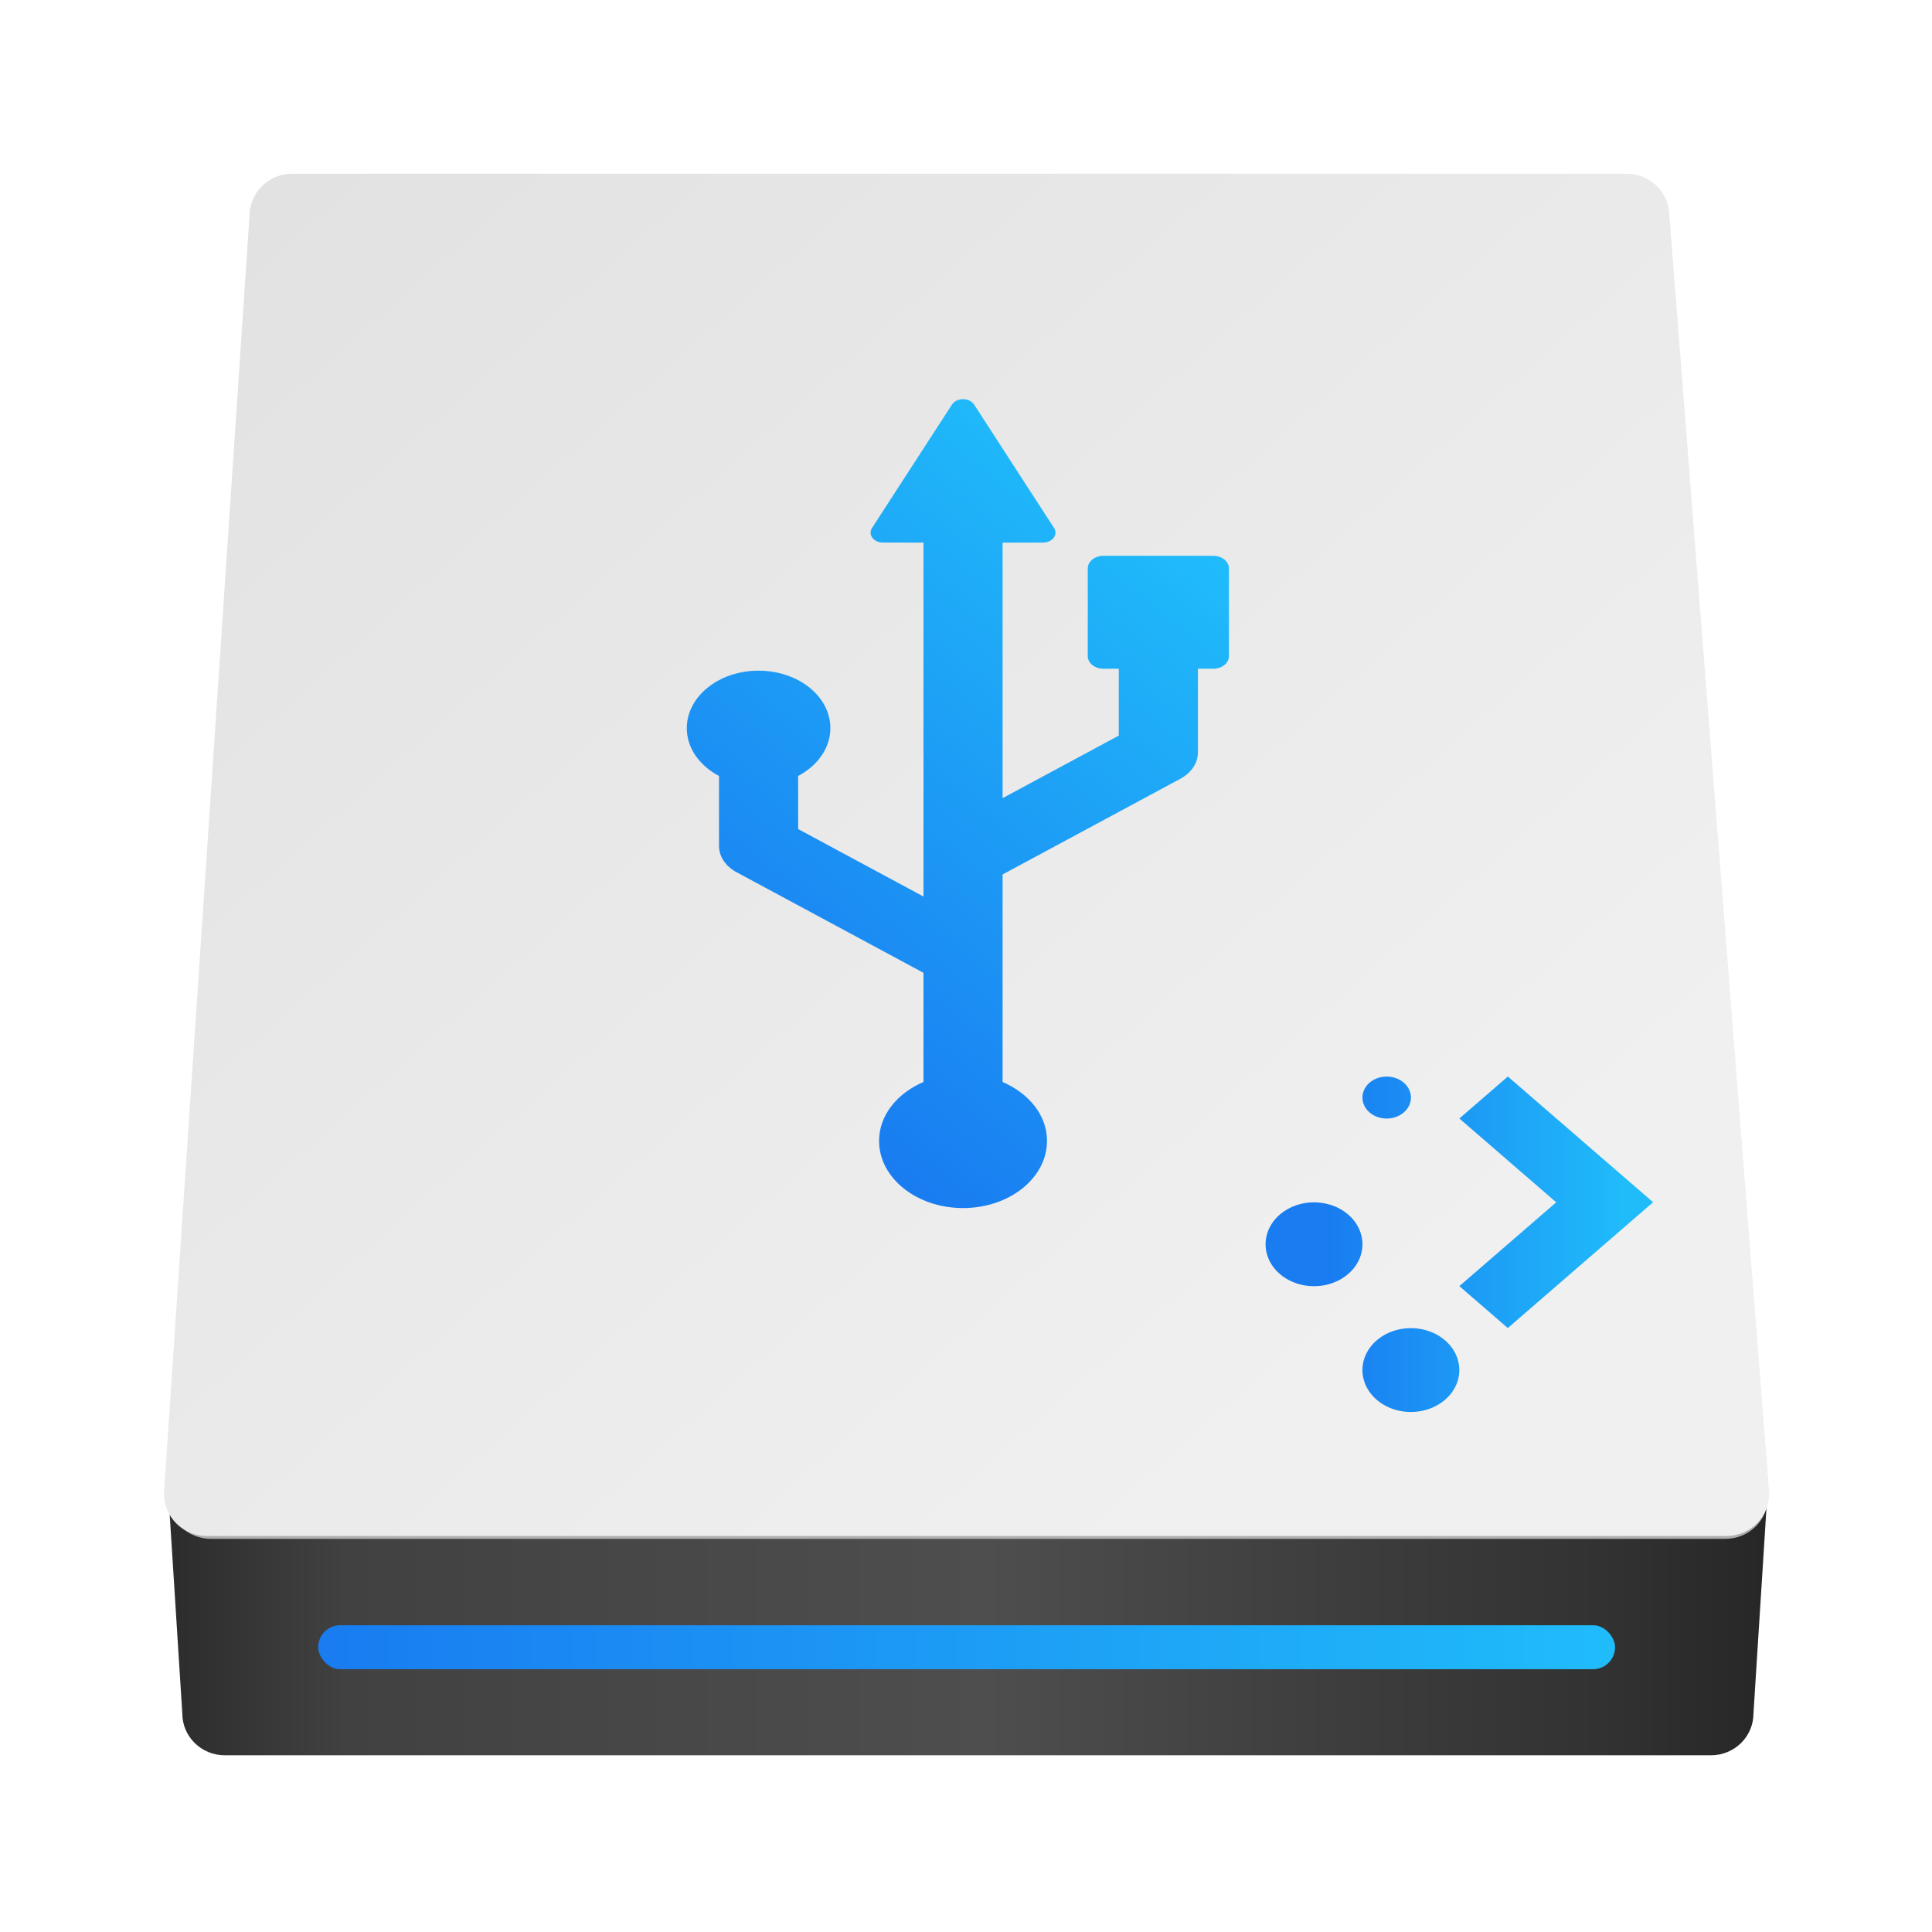 <?xml version="1.0" encoding="UTF-8" standalone="no"?>
<!-- Created with Inkscape (http://www.inkscape.org/) -->

<svg
   xmlns:dc="http://purl.org/dc/elements/1.1/"
   xmlns:cc="http://creativecommons.org/ns#"
   xmlns:rdf="http://www.w3.org/1999/02/22-rdf-syntax-ns#"
   xmlns:svg="http://www.w3.org/2000/svg"
   xmlns="http://www.w3.org/2000/svg"
   xmlns:xlink="http://www.w3.org/1999/xlink"
   xmlns:sodipodi="http://sodipodi.sourceforge.net/DTD/sodipodi-0.dtd"
   xmlns:inkscape="http://www.inkscape.org/namespaces/inkscape"
   width="64"
   height="64"
   id="svg5453"
   version="1.1"
   inkscape:version="0.91 r13725"
   sodipodi:docname="drive-removable-media.svg">
  <defs
     id="defs5455">
    <linearGradient
       inkscape:collect="always"
       id="linearGradient4143">
      <stop
         style="stop-color:#197cf1;stop-opacity:1"
         offset="0"
         id="stop4145" />
      <stop
         style="stop-color:#20bcfa;stop-opacity:1"
         offset="1"
         id="stop4147" />
    </linearGradient>
    <linearGradient
       id="linearGradient5425">
      <stop
         style="stop-color:#e2e2e2;stop-opacity:1"
         offset="0"
         id="stop5427" />
      <stop
         style="stop-color:#e4e4e4;stop-opacity:1"
         offset="1"
         id="stop5429" />
    </linearGradient>
    <linearGradient
       id="linearGradient4915">
      <stop
         id="stop4917"
         offset="0"
         style="stop-color:#8645a3;stop-opacity:1" />
      <stop
         style="stop-color:#d164ff;stop-opacity:1"
         offset="1"
         id="stop4919" />
    </linearGradient>
    <linearGradient
       id="linearGradient5617">
      <stop
         style="stop-color:#9559b6;stop-opacity:1;"
         offset="0"
         id="stop5619" />
      <stop
         id="stop5621"
         offset="1"
         style="stop-color:#8e44ad;stop-opacity:1;" />
    </linearGradient>
    <linearGradient
       id="linearGradient3819">
      <stop
         style="stop-color:#eff0f1;stop-opacity:1;"
         offset="0"
         id="stop3821" />
      <stop
         style="stop-color:#bdc3c7;stop-opacity:1;"
         offset="1"
         id="stop3823" />
    </linearGradient>
    <linearGradient
       id="linearGradient5482">
      <stop
         id="stop5484"
         offset="0"
         style="stop-color:#c8c8c8;stop-opacity:1" />
      <stop
         id="stop5486"
         offset="1"
         style="stop-color:#b7b7b7;stop-opacity:1" />
    </linearGradient>
    <linearGradient
       id="linearGradient5434">
      <stop
         style="stop-color:#da4453;stop-opacity:1"
         offset="0"
         id="stop5436" />
      <stop
         style="stop-color:#ff7986;stop-opacity:1"
         offset="1"
         id="stop5438" />
    </linearGradient>
    <linearGradient
       id="linearGradient4843">
      <stop
         id="stop4845"
         offset="0"
         style="stop-color:#a4a4a4;stop-opacity:1" />
      <stop
         id="stop4847"
         offset="1"
         style="stop-color:#c5c5c5;stop-opacity:1" />
    </linearGradient>
    <linearGradient
       id="linearGradient4737">
      <stop
         id="stop4739"
         offset="0"
         style="stop-color:#9e9e9e;stop-opacity:1" />
      <stop
         id="stop4741"
         offset="1"
         style="stop-color:#969696;stop-opacity:1;" />
    </linearGradient>
    <linearGradient
       id="linearGradient3923">
      <stop
         style="stop-color:#c8c8c8;stop-opacity:1;"
         offset="0"
         id="stop3925" />
      <stop
         style="stop-color:#969696;stop-opacity:1;"
         offset="1"
         id="stop3927" />
    </linearGradient>
    <linearGradient
       id="linearGradient3911">
      <stop
         style="stop-color:#828282;stop-opacity:1;"
         offset="0"
         id="stop3913" />
      <stop
         style="stop-color:#c8c8c8;stop-opacity:1;"
         offset="1"
         id="stop3915" />
    </linearGradient>
    <linearGradient
       id="linearGradient3781">
      <stop
         id="stop3783"
         offset="0"
         style="stop-color:#dcdcdc;stop-opacity:1;" />
      <stop
         id="stop3785"
         offset="1"
         style="stop-color:#f0f0f0;stop-opacity:1;" />
    </linearGradient>
    <linearGradient
       id="linearGradient3780">
      <stop
         style="stop-color:#b2b2b2;stop-opacity:1"
         offset="0"
         id="stop3782" />
      <stop
         style="stop-color:#afafaf;stop-opacity:1"
         offset="1"
         id="stop3784" />
    </linearGradient>
    <linearGradient
       id="linearGradient3687">
      <stop
         id="stop3689"
         offset="0"
         style="stop-color:#2c2c2c;stop-opacity:1" />
      <stop
         style="stop-color:#414141;stop-opacity:1"
         offset="0.111"
         id="stop3691" />
      <stop
         style="stop-color:#474747;stop-opacity:1"
         offset="0.29"
         id="stop3693" />
      <stop
         style="stop-color:#4e4e4e;stop-opacity:1"
         offset="0.512"
         id="stop3695" />
      <stop
         style="stop-color:#3c3c3c;stop-opacity:1;"
         offset="0.752"
         id="stop3699" />
      <stop
         id="stop3701"
         offset="0.897"
         style="stop-color:#323232;stop-opacity:1" />
      <stop
         id="stop3703"
         offset="1"
         style="stop-color:#272727;stop-opacity:1" />
    </linearGradient>
    <linearGradient
       id="linearGradient3780-6">
      <stop
         id="stop3782-2"
         offset="0"
         style="stop-color:#787878;stop-opacity:1;" />
      <stop
         id="stop3784-7"
         offset="1"
         style="stop-color:#c8c8c8;stop-opacity:1;" />
    </linearGradient>
    <linearGradient
       id="linearGradient4219">
      <stop
         style="stop-color:#9c4fbd;stop-opacity:1"
         offset="0"
         id="stop4221" />
      <stop
         id="stop4223"
         offset="1"
         style="stop-color:#db87ff;stop-opacity:1" />
    </linearGradient>
    <linearGradient
       id="linearGradient4494">
      <stop
         id="stop4496"
         style="stop-color:#a9a3d4;stop-opacity:1"
         offset="0" />
      <stop
         id="stop4500"
         style="stop-color:#89ec85;stop-opacity:1"
         offset="1" />
    </linearGradient>
    <linearGradient
       id="linearGradient3819-3">
      <stop
         style="stop-color:#fffce4;stop-opacity:1"
         offset="0"
         id="stop3821-1" />
      <stop
         style="stop-color:#fafacd;stop-opacity:1"
         offset="1"
         id="stop3823-1" />
    </linearGradient>
    <linearGradient
       id="linearGradient5263">
      <stop
         offset="0"
         style="stop-color:#a0d5ff;stop-opacity:1"
         id="stop5265" />
      <stop
         offset="1"
         style="stop-color:#a0d5ff;stop-opacity:1"
         id="stop5267" />
    </linearGradient>
    <clipPath
       id="clipPath4458">
      <path
         d="m 69.626,12.145 -0.052,0 c -22.727,-0.292 -46.472,4.077 -46.709,4.122 -2.424,0.451 -4.946,2.974 -5.397,5.397 -0.044,0.237 -4.414,23.983 -4.122,46.71 -0.292,22.777 4.078,46.523 4.122,46.761 0.451,2.423 2.974,4.945 5.398,5.398 0.237,0.044 23.982,4.413 46.709,4.121 22.779,0.292 46.524,-4.077 46.761,-4.121 2.423,-0.452 4.946,-2.976 5.398,-5.399 0.044,-0.236 4.413,-23.981 4.121,-46.709 0.292,-22.777 -4.077,-46.523 -4.121,-46.761 -0.453,-2.423 -2.976,-4.946 -5.398,-5.397 -0.238,-0.045 -23.984,-4.414 -46.71,-4.122 z"
         id="use4460"
         inkscape:connector-curvature="0" />
    </clipPath>
    <linearGradient
       id="linearGradient4237">
      <stop
         offset="0"
         style="stop-color:#ff594d;stop-opacity:1"
         id="stop4239" />
      <stop
         offset="1"
         style="stop-color:#ff7f76;stop-opacity:1"
         id="stop4241" />
    </linearGradient>
    <linearGradient
       id="linearGradient4210">
      <stop
         id="stop4212"
         style="stop-color:#ff584c;stop-opacity:1"
         offset="0" />
      <stop
         id="stop4214"
         style="stop-color:#ff8077;stop-opacity:1"
         offset="1" />
    </linearGradient>
    <linearGradient
       id="linearGradient4179">
      <stop
         offset="0"
         style="stop-color:#ffee5e;stop-opacity:1"
         id="stop4181" />
      <stop
         offset="1"
         style="stop-color:#feff8b;stop-opacity:1"
         id="stop4183" />
    </linearGradient>
    <linearGradient
       id="linearGradient4210-3">
      <stop
         offset="0"
         style="stop-color:#ffce69;stop-opacity:1"
         id="stop4212-1" />
      <stop
         offset="1"
         style="stop-color:#ffce54;stop-opacity:1"
         id="stop4214-6" />
    </linearGradient>
    <linearGradient
       id="linearGradient4237-0">
      <stop
         id="stop4239-8"
         style="stop-color:#ffee5e;stop-opacity:1"
         offset="0" />
      <stop
         id="stop4241-9"
         style="stop-color:#feff9f;stop-opacity:1"
         offset="1" />
    </linearGradient>
    <linearGradient
       id="linearGradient4237-2">
      <stop
         id="stop4239-7"
         style="stop-color:#ffa0a6;stop-opacity:1"
         offset="0" />
      <stop
         id="stop4241-2"
         style="stop-color:#ffa0a5;stop-opacity:1"
         offset="1" />
    </linearGradient>
    <linearGradient
       id="linearGradient8311">
      <stop
         offset="0"
         style="stop-color:#ce89ff;stop-opacity:1"
         id="stop8313" />
      <stop
         offset="1"
         style="stop-color:#e898ff;stop-opacity:1"
         id="stop8315" />
    </linearGradient>
    <linearGradient
       id="linearGradient4237-8">
      <stop
         id="stop4239-2"
         style="stop-color:#cf8aff;stop-opacity:1"
         offset="0" />
      <stop
         id="stop4241-3"
         style="stop-color:#eaa0ff;stop-opacity:1"
         offset="1" />
    </linearGradient>
    <linearGradient
       id="linearGradient8311-3">
      <stop
         offset="0"
         style="stop-color:#ffcc6b;stop-opacity:1"
         id="stop8313-0" />
      <stop
         offset="1"
         style="stop-color:#ffcf98;stop-opacity:1"
         id="stop8315-1" />
    </linearGradient>
    <linearGradient
       id="linearGradient4237-3">
      <stop
         id="stop4239-0"
         style="stop-color:#ffcc6e;stop-opacity:1"
         offset="0" />
      <stop
         id="stop4241-7"
         style="stop-color:#ffe4a0;stop-opacity:1"
         offset="1" />
    </linearGradient>
    <linearGradient
       id="linearGradient8311-31">
      <stop
         offset="0"
         style="stop-color:#f089ff;stop-opacity:1"
         id="stop8313-2" />
      <stop
         offset="1"
         style="stop-color:#ffadea;stop-opacity:1"
         id="stop8315-6" />
    </linearGradient>
    <linearGradient
       id="linearGradient4237-6">
      <stop
         id="stop4239-22"
         style="stop-color:#f18bfe;stop-opacity:1"
         offset="0" />
      <stop
         id="stop4241-0"
         style="stop-color:#fcc3ff;stop-opacity:1"
         offset="1" />
    </linearGradient>
    <linearGradient
       id="linearGradient8467">
      <stop
         id="stop8469"
         style="stop-color:#b9b9b9;stop-opacity:1"
         offset="0" />
      <stop
         id="stop8471"
         style="stop-color:#d1d1d1;stop-opacity:1"
         offset="1" />
    </linearGradient>
    <linearGradient
       id="linearGradient8311-5">
      <stop
         offset="0"
         style="stop-color:#b9b9b9;stop-opacity:1"
         id="stop8313-7" />
      <stop
         offset="1"
         style="stop-color:#d2d2d2;stop-opacity:1"
         id="stop8315-3" />
    </linearGradient>
    <linearGradient
       id="linearGradient4237-4">
      <stop
         id="stop4239-9"
         style="stop-color:#bababa;stop-opacity:1"
         offset="0" />
      <stop
         id="stop4241-37"
         style="stop-color:#c8c8c8;stop-opacity:1"
         offset="1" />
    </linearGradient>
    <linearGradient
       id="linearGradient8467-7">
      <stop
         id="stop8469-4"
         style="stop-color:#3ec896;stop-opacity:1"
         offset="0" />
      <stop
         id="stop8471-7"
         style="stop-color:#66d9af;stop-opacity:1"
         offset="1" />
    </linearGradient>
    <linearGradient
       id="linearGradient8311-1">
      <stop
         offset="0"
         style="stop-color:#494949;stop-opacity:1"
         id="stop8313-9" />
      <stop
         offset="1"
         style="stop-color:#616774;stop-opacity:1"
         id="stop8315-5" />
    </linearGradient>
    <linearGradient
       id="linearGradient-1"
       y2="116.694"
       x2="209.957"
       y1="0"
       x1="209.957"
       gradientTransform="scale(1.129,0.886)"
       gradientUnits="userSpaceOnUse">
      <stop
         id="stop4884"
         offset="0%"
         stop-color="#A7A7A7" />
      <stop
         id="stop4886"
         offset="100%"
         stop-color="#8D8D8D" />
    </linearGradient>
    <linearGradient
       id="linearGradient-2"
       y2="105.4"
       x2="193"
       y1="411.584"
       x1="193"
       gradientTransform="scale(1.228,0.814)"
       gradientUnits="userSpaceOnUse">
      <stop
         id="stop4889"
         offset="0%"
         stop-color="#707070" />
      <stop
         id="stop4891"
         offset="100%"
         stop-color="#ABABAB" />
    </linearGradient>
    <linearGradient
       id="linearGradient-3"
       y2="457.423"
       x2="193"
       y1="70.609"
       x1="193"
       gradientTransform="scale(1.228,0.814)"
       gradientUnits="userSpaceOnUse">
      <stop
         id="stop4894"
         offset="0%"
         stop-opacity="0"
         stop-color="#000000" />
      <stop
         id="stop4896"
         offset="100%"
         stop-opacity="0.19"
         stop-color="#000000" />
    </linearGradient>
    <linearGradient
       id="linearGradient4232">
      <stop
         style="stop-color:#333333;stop-opacity:1"
         offset="0"
         id="stop4234" />
      <stop
         style="stop-color:#4a4a4a;stop-opacity:1"
         offset="1"
         id="stop4236" />
    </linearGradient>
    <linearGradient
       id="linearGradient4172">
      <stop
         id="stop4174"
         offset="0"
         style="stop-color:#3dc796;stop-opacity:1" />
      <stop
         id="stop4176"
         offset="1"
         style="stop-color:#57d68d;stop-opacity:1" />
    </linearGradient>
    <linearGradient
       id="linearGradient4233">
      <stop
         style="stop-color:#212121;stop-opacity:1"
         offset="0"
         id="stop4235" />
      <stop
         style="stop-color:#1d2022;stop-opacity:0"
         offset="1"
         id="stop4237" />
    </linearGradient>
    <linearGradient
       id="linearGradient8467-6">
      <stop
         id="stop8469-5"
         style="stop-color:#56d8d1;stop-opacity:1"
         offset="0" />
      <stop
         id="stop8471-8"
         style="stop-color:#9df7ee;stop-opacity:1"
         offset="1" />
    </linearGradient>
    <linearGradient
       id="linearGradient8311-10">
      <stop
         offset="0"
         style="stop-color:#55d8d1;stop-opacity:1"
         id="stop8313-3" />
      <stop
         offset="1"
         style="stop-color:#66efe7;stop-opacity:1"
         id="stop8315-8" />
    </linearGradient>
    <linearGradient
       id="linearGradient8467-8">
      <stop
         id="stop8469-9"
         style="stop-color:#dea679;stop-opacity:1"
         offset="0" />
      <stop
         id="stop8471-2"
         style="stop-color:#f7d19d;stop-opacity:1"
         offset="1" />
    </linearGradient>
    <linearGradient
       id="linearGradient8311-0">
      <stop
         offset="0"
         style="stop-color:#dda579;stop-opacity:1"
         id="stop8313-90" />
      <stop
         offset="1"
         style="stop-color:#f3bc87;stop-opacity:1"
         id="stop8315-88" />
    </linearGradient>
    <linearGradient
       id="linearGradient8467-2">
      <stop
         id="stop8469-6"
         style="stop-color:#5fa4d5;stop-opacity:1"
         offset="0" />
      <stop
         id="stop8471-5"
         style="stop-color:#9dc9f7;stop-opacity:1"
         offset="1" />
    </linearGradient>
    <linearGradient
       id="linearGradient8311-06">
      <stop
         offset="0"
         style="stop-color:#a9a3d4;stop-opacity:1"
         id="stop8313-6" />
      <stop
         id="stop4462"
         style="stop-color:#87baff;stop-opacity:1"
         offset="0.47" />
      <stop
         offset="1"
         style="stop-color:#89ec85;stop-opacity:1"
         id="stop8315-2" />
    </linearGradient>
    <clipPath
       id="clipPath4458-8">
      <path
         inkscape:connector-curvature="0"
         id="use4460-9"
         d="m 69.626,12.145 -0.052,0 c -22.727,-0.292 -46.472,4.077 -46.709,4.122 -2.424,0.451 -4.946,2.974 -5.397,5.397 -0.044,0.237 -4.414,23.983 -4.122,46.71 -0.292,22.777 4.078,46.523 4.122,46.761 0.451,2.423 2.974,4.945 5.398,5.398 0.237,0.044 23.982,4.413 46.709,4.121 22.779,0.292 46.524,-4.077 46.761,-4.121 2.423,-0.452 4.946,-2.976 5.398,-5.399 0.044,-0.236 4.413,-23.981 4.121,-46.709 0.292,-22.777 -4.077,-46.523 -4.121,-46.761 -0.453,-2.423 -2.976,-4.946 -5.398,-5.397 -0.238,-0.045 -23.984,-4.414 -46.71,-4.122 z" />
    </clipPath>
    <linearGradient
       id="linearGradient4232-9">
      <stop
         id="stop4234-5"
         offset="0"
         style="stop-color:#333333;stop-opacity:1" />
      <stop
         id="stop4236-1"
         offset="1"
         style="stop-color:#353535;stop-opacity:1" />
    </linearGradient>
    <linearGradient
       id="linearGradient8311-06-5">
      <stop
         id="stop8313-6-2"
         style="stop-color:#5fa3d4;stop-opacity:1"
         offset="0" />
      <stop
         id="stop8315-2-7"
         style="stop-color:#6bb9ff;stop-opacity:1"
         offset="1" />
    </linearGradient>
    <linearGradient
       gradientTransform="matrix(0.847,0,0,0.733,444.92,521.386)"
       gradientUnits="userSpaceOnUse"
       y2="20.939"
       x2="19.452"
       y1="20.939"
       x1="13.22"
       id="linearGradient4285"
       xlink:href="#linearGradient4143"
       inkscape:collect="always" />
    <linearGradient
       y2="1008.058"
       x2="98.995"
       y1="887.597"
       x1="-9.091"
       gradientTransform="matrix(0.249,0,0,0.247,433.299,288.8)"
       gradientUnits="userSpaceOnUse"
       id="linearGradient3779"
       xlink:href="#linearGradient3781"
       inkscape:collect="always" />
    <linearGradient
       gradientTransform="matrix(0.248,0,0,0.244,433.384,291.369)"
       y2="1024.747"
       x2="123.148"
       y1="926.929"
       x1="11.346"
       gradientUnits="userSpaceOnUse"
       id="linearGradient4169"
       xlink:href="#linearGradient3780"
       inkscape:collect="always" />
    <linearGradient
       gradientTransform="matrix(0.248,0,0,0.244,433.384,517.171)"
       y2="107.361"
       x2="122.719"
       y1="107.361"
       x1="10.094"
       gradientUnits="userSpaceOnUse"
       id="linearGradient4197-5"
       xlink:href="#linearGradient3687"
       inkscape:collect="always" />
    <linearGradient
       gradientTransform="translate(-0.2,0)"
       gradientUnits="userSpaceOnUse"
       y2="543.831"
       x2="461.397"
       y1="543.831"
       x1="438.715"
       id="linearGradient4735-5"
       xlink:href="#linearGradient4143"
       inkscape:collect="always" />
    <linearGradient
       inkscape:collect="always"
       xlink:href="#linearGradient4143"
       id="linearGradient4922"
       x1="-0"
       y1="241.975"
       x2="483.95"
       y2="241.975"
       gradientUnits="userSpaceOnUse" />
    <linearGradient
       inkscape:collect="always"
       xlink:href="#linearGradient4143"
       id="linearGradient4924"
       gradientUnits="userSpaceOnUse"
       x1="-0"
       y1="241.975"
       x2="483.95"
       y2="241.975" />
    <linearGradient
       inkscape:collect="always"
       xlink:href="#linearGradient4143"
       id="linearGradient4926"
       gradientUnits="userSpaceOnUse"
       x1="-0"
       y1="241.975"
       x2="483.95"
       y2="241.975" />
    <linearGradient
       inkscape:collect="always"
       xlink:href="#linearGradient4143"
       id="linearGradient4928"
       gradientUnits="userSpaceOnUse"
       x1="-0"
       y1="241.975"
       x2="483.95"
       y2="241.975" />
    <linearGradient
       inkscape:collect="always"
       xlink:href="#linearGradient4143"
       id="linearGradient4930"
       gradientUnits="userSpaceOnUse"
       x1="-0"
       y1="241.975"
       x2="483.95"
       y2="241.975" />
    <linearGradient
       inkscape:collect="always"
       xlink:href="#linearGradient4143"
       id="linearGradient4932"
       gradientUnits="userSpaceOnUse"
       x1="-0"
       y1="241.975"
       x2="483.95"
       y2="241.975" />
    <linearGradient
       inkscape:collect="always"
       xlink:href="#linearGradient4143"
       id="linearGradient4934"
       gradientUnits="userSpaceOnUse"
       x1="-0"
       y1="241.975"
       x2="483.95"
       y2="241.975" />
    <linearGradient
       inkscape:collect="always"
       xlink:href="#linearGradient4143"
       id="linearGradient4936"
       gradientUnits="userSpaceOnUse"
       x1="-0"
       y1="241.975"
       x2="483.95"
       y2="241.975" />
    <linearGradient
       inkscape:collect="always"
       xlink:href="#linearGradient4143"
       id="linearGradient4938"
       gradientUnits="userSpaceOnUse"
       x1="-0"
       y1="241.975"
       x2="483.95"
       y2="241.975" />
    <linearGradient
       inkscape:collect="always"
       xlink:href="#linearGradient4143"
       id="linearGradient4940"
       gradientUnits="userSpaceOnUse"
       x1="-0"
       y1="241.975"
       x2="483.95"
       y2="241.975" />
    <linearGradient
       inkscape:collect="always"
       xlink:href="#linearGradient4143"
       id="linearGradient4942"
       gradientUnits="userSpaceOnUse"
       x1="-0"
       y1="241.975"
       x2="483.95"
       y2="241.975" />
    <linearGradient
       inkscape:collect="always"
       xlink:href="#linearGradient4143"
       id="linearGradient4944"
       gradientUnits="userSpaceOnUse"
       x1="-0"
       y1="241.975"
       x2="483.95"
       y2="241.975" />
    <linearGradient
       inkscape:collect="always"
       xlink:href="#linearGradient4143"
       id="linearGradient4946"
       gradientUnits="userSpaceOnUse"
       x1="-0"
       y1="241.975"
       x2="483.95"
       y2="241.975" />
    <linearGradient
       inkscape:collect="always"
       xlink:href="#linearGradient4143"
       id="linearGradient4948"
       gradientUnits="userSpaceOnUse"
       x1="-0"
       y1="241.975"
       x2="483.95"
       y2="241.975" />
    <linearGradient
       inkscape:collect="always"
       xlink:href="#linearGradient4143"
       id="linearGradient4950"
       gradientUnits="userSpaceOnUse"
       x1="-0"
       y1="241.975"
       x2="483.95"
       y2="241.975" />
    <linearGradient
       inkscape:collect="always"
       xlink:href="#linearGradient4143"
       id="linearGradient4952"
       gradientUnits="userSpaceOnUse"
       x1="-0"
       y1="241.975"
       x2="483.95"
       y2="241.975" />
    <linearGradient
       inkscape:collect="always"
       xlink:href="#linearGradient4143"
       id="linearGradient4954"
       gradientUnits="userSpaceOnUse"
       x1="-0"
       y1="241.975"
       x2="483.95"
       y2="241.975" />
  </defs>
  <sodipodi:namedview
     id="base"
     pagecolor="#ffffff"
     bordercolor="#666666"
     borderopacity="1.0"
     inkscape:pageopacity="0"
     inkscape:pageshadow="2"
     inkscape:zoom="5.6568545"
     inkscape:cx="21.020888"
     inkscape:cy="28.08089"
     inkscape:document-units="px"
     inkscape:current-layer="layer1"
     showgrid="true"
     fit-margin-top="0"
     fit-margin-left="0"
     fit-margin-right="0"
     fit-margin-bottom="0"
     inkscape:window-width="1366"
     inkscape:window-height="702"
     inkscape:window-x="0"
     inkscape:window-y="0"
     inkscape:window-maximized="1"
     inkscape:showpageshadow="false"
     borderlayer="true"
     showguides="true">
    <inkscape:grid
       type="xygrid"
       id="grid4063"
       originx="8px"
       originy="8px" />
    <sodipodi:guide
       position="0,0"
       orientation="0,64"
       id="guide4196" />
    <sodipodi:guide
       position="64,0"
       orientation="-64,0"
       id="guide4198" />
    <sodipodi:guide
       position="64,64"
       orientation="0,-64"
       id="guide4200" />
    <sodipodi:guide
       position="6,58"
       orientation="52,0"
       id="guide4202" />
    <sodipodi:guide
       position="6,6"
       orientation="0,52"
       id="guide4204" />
    <sodipodi:guide
       position="58,6"
       orientation="-52,0"
       id="guide4206" />
    <sodipodi:guide
       position="58,58"
       orientation="0,-52"
       id="guide4208" />
  </sodipodi:namedview>
  <g
     inkscape:label="Capa 1"
     inkscape:groupmode="layer"
     id="layer1"
     transform="translate(-376.571,-491.798)">
    <g
       transform="matrix(1.894,0,0,1.894,-350.139,-484.378)"
       id="layer1-28"
       inkscape:label="Capa 1">
      <g
         transform="translate(-49.26,0.384)"
         id="g4856-6">
        <path
           inkscape:connector-curvature="0"
           style="fill:url(#linearGradient4197-5);fill-opacity:1;stroke:none"
           d="m 435.891,541.073 0.248,3.915 c 0,0.406 0.332,0.733 0.745,0.733 l 25.99,0 c 0.413,0 0.745,-0.327 0.745,-0.733 l 0.248,-3.915 -27.978,0 z"
           id="rect3001-4"
           sodipodi:nodetypes="ccccccc" />
        <path
           inkscape:connector-curvature="0"
           sodipodi:nodetypes="ccccccccc"
           id="path3776-6"
           d="m 438.129,518.369 23.26,0 c 0.413,0 0.745,0.327 0.745,0.733 l 1.739,22.1 c 0,0.406 -0.332,0.733 -0.745,0.733 l -26.489,0 c -0.413,0 -0.745,-0.327 -0.745,-0.733 l 1.49,-22.1 c 0,-0.406 0.332,-0.733 0.745,-0.733 z"
           style="fill:#b0b0b0;fill-opacity:1;stroke:none" />
        <path
           inkscape:connector-curvature="0"
           style="fill:url(#linearGradient4169);fill-opacity:1;stroke:none"
           d="m 438.129,518.122 23.26,0 c 0.413,0 0.745,0.327 0.745,0.733 l 1.739,22.1 c 0,0.406 -0.332,0.733 -0.745,0.733 l -26.489,0 c -0.413,0 -0.745,-0.327 -0.745,-0.733 l 1.49,-22.1 c 0,-0.406 0.332,-0.733 0.745,-0.733 z"
           id="path3778"
           sodipodi:nodetypes="ccccccccc" />
        <path
           inkscape:connector-curvature="0"
           style="fill:#646464;fill-opacity:0.784;stroke:none"
           d="m 440.559,520.641 18.45,0 c 0.328,0 0.591,0.259 0.591,0.581 l 1.379,17.53 c 0,0.322 -0.264,0.581 -0.591,0.581 l -21.012,0 c -0.327,0 -0.591,-0.259 -0.591,-0.581 l 1.182,-17.53 c 0,-0.322 0.264,-0.581 0.591,-0.581 z"
           id="path3787"
           sodipodi:nodetypes="ccccccccc" />
        <path
           inkscape:connector-curvature="0"
           sodipodi:nodetypes="ccccccccc"
           id="path3777"
           d="m 438.061,518.059 23.34,0 c 0.414,0 0.748,0.331 0.748,0.741 l 1.745,22.344 c 0,0.41 -0.334,0.741 -0.748,0.741 l -26.58,0 c -0.414,0 -0.748,-0.331 -0.748,-0.741 l 1.496,-22.344 c 0,-0.411 0.333,-0.741 0.748,-0.741 z"
           style="fill:url(#linearGradient3779);fill-opacity:1;stroke:none" />
        <path
           style="opacity:1;fill:url(#linearGradient4285);fill-opacity:1;stroke:none;stroke-width:3.78;stroke-linecap:butt;stroke-linejoin:miter;stroke-miterlimit:4;stroke-dasharray:none;stroke-dashoffset:0;stroke-opacity:1"
           d="m 457.204,533.85 a 0.424,0.367 0 0 0 -0.424,0.367 0.424,0.367 0 0 0 0.424,0.367 0.424,0.367 0 0 0 0.424,-0.367 0.424,0.367 0 0 0 -0.424,-0.367 z m 2.118,0 -0.847,0.733 1.694,1.466 -1.694,1.466 0.847,0.733 2.542,-2.2 -2.542,-2.2 z m -3.389,2.2 a 0.847,0.733 0 0 0 -0.847,0.733 0.847,0.733 0 0 0 0.847,0.733 0.847,0.733 0 0 0 0.847,-0.733 0.847,0.733 0 0 0 -0.847,-0.733 z m 1.694,2.2 a 0.847,0.733 0 0 0 -0.847,0.733 0.847,0.733 0 0 0 0.847,0.733 0.847,0.733 0 0 0 0.847,-0.733 0.847,0.733 0 0 0 -0.847,-0.733 z"
           id="path4245"
           inkscape:connector-curvature="0" />
        <rect
           style="opacity:1;fill:url(#linearGradient4735-5);fill-opacity:1;stroke:none;stroke-width:0.2;stroke-linecap:round;stroke-linejoin:round;stroke-miterlimit:4;stroke-dasharray:none;stroke-opacity:1"
           id="rect4727-6"
           width="22.682"
           height="0.769"
           x="438.516"
           y="543.446"
           ry="0.384" />
        <g
           id="g4782"
           transform="matrix(0.02,-0.016,0.02,0.016,440.359,529.088)"
           style="fill:url(#linearGradient4922);fill-opacity:1;stroke:none;stroke-width:4.874;stroke-miterlimit:4;stroke-dasharray:none">
          <path
             id="path4744"
             d="M 481.095,209.443 433.14,161.464 c -1.832,-1.823 -4.301,-2.852 -6.881,-2.852 -2.582,0 -5.051,1.02 -6.883,2.844 l -47.971,47.986 c -3.809,3.791 -3.809,9.956 0,13.749 l 6.691,6.683 -36.563,36.548 -84.964,-16.617 139.673,-139.672 17.684,17.684 c 1.897,1.897 4.65,2.669 7.248,2.031 2.614,-0.638 4.7,-2.581 5.514,-5.139 L 459.221,22.19 c 0.859,-2.732 0.127,-5.727 -1.898,-7.759 -2.039,-2.023 -5.018,-2.757 -7.757,-1.888 l -102.52,32.525 c -2.55,0.813 -4.509,2.9 -5.146,5.504 -0.638,2.614 0.143,5.361 2.039,7.257 l 17.699,17.701 -193.456,193.449 -17.923,-91.67 29.027,-29.027 c 14.099,2.868 29.314,-1.141 40.244,-12.069 17.35,-17.334 17.35,-45.444 -0.017,-62.794 -17.317,-17.334 -45.422,-17.31 -62.771,0.024 -10.945,10.929 -14.943,26.151 -12.075,40.251 l -38.221,38.219 c -5.768,5.761 -8.284,14.004 -6.707,22.003 l 26.75,136.765 -59.664,59.655 c -17.699,-5.313 -37.631,-1.202 -51.618,12.785 -20.265,20.282 -20.282,53.14 -0.017,73.422 20.297,20.296 53.164,20.296 73.444,0.016 13.989,-13.98 18.082,-33.895 12.777,-51.603 l 113.448,-113.44 130.066,25.441 c 1.562,0.304 3.139,0.455 4.7,0.455 6.42,0 12.667,-2.533 17.301,-7.17 l 45.756,-45.756 6.692,6.692 c 1.832,1.823 4.301,2.843 6.883,2.843 2.58,0 5.049,-1.027 6.881,-2.852 l 47.955,-47.978 c 3.809,-3.799 3.809,-9.949 0.002,-13.748 z"
             inkscape:connector-curvature="0"
             style="fill:url(#linearGradient4924);fill-opacity:1;stroke:none;stroke-width:4.874;stroke-miterlimit:4;stroke-dasharray:none" />
          <g
             id="g4746"
             style="fill:url(#linearGradient4926);fill-opacity:1;stroke:none;stroke-width:4.874;stroke-miterlimit:4;stroke-dasharray:none" />
          <g
             id="g4748"
             style="fill:url(#linearGradient4928);fill-opacity:1;stroke:none;stroke-width:4.874;stroke-miterlimit:4;stroke-dasharray:none" />
          <g
             id="g4750"
             style="fill:url(#linearGradient4930);fill-opacity:1;stroke:none;stroke-width:4.874;stroke-miterlimit:4;stroke-dasharray:none" />
          <g
             id="g4752"
             style="fill:url(#linearGradient4932);fill-opacity:1;stroke:none;stroke-width:4.874;stroke-miterlimit:4;stroke-dasharray:none" />
          <g
             id="g4754"
             style="fill:url(#linearGradient4934);fill-opacity:1;stroke:none;stroke-width:4.874;stroke-miterlimit:4;stroke-dasharray:none" />
          <g
             id="g4756"
             style="fill:url(#linearGradient4936);fill-opacity:1;stroke:none;stroke-width:4.874;stroke-miterlimit:4;stroke-dasharray:none" />
          <g
             id="g4758"
             style="fill:url(#linearGradient4938);fill-opacity:1;stroke:none;stroke-width:4.874;stroke-miterlimit:4;stroke-dasharray:none" />
          <g
             id="g4760"
             style="fill:url(#linearGradient4940);fill-opacity:1;stroke:none;stroke-width:4.874;stroke-miterlimit:4;stroke-dasharray:none" />
          <g
             id="g4762"
             style="fill:url(#linearGradient4942);fill-opacity:1;stroke:none;stroke-width:4.874;stroke-miterlimit:4;stroke-dasharray:none" />
          <g
             id="g4764"
             style="fill:url(#linearGradient4944);fill-opacity:1;stroke:none;stroke-width:4.874;stroke-miterlimit:4;stroke-dasharray:none" />
          <g
             id="g4766"
             style="fill:url(#linearGradient4946);fill-opacity:1;stroke:none;stroke-width:4.874;stroke-miterlimit:4;stroke-dasharray:none" />
          <g
             id="g4768"
             style="fill:url(#linearGradient4948);fill-opacity:1;stroke:none;stroke-width:4.874;stroke-miterlimit:4;stroke-dasharray:none" />
          <g
             id="g4770"
             style="fill:url(#linearGradient4950);fill-opacity:1;stroke:none;stroke-width:4.874;stroke-miterlimit:4;stroke-dasharray:none" />
          <g
             id="g4772"
             style="fill:url(#linearGradient4952);fill-opacity:1;stroke:none;stroke-width:4.874;stroke-miterlimit:4;stroke-dasharray:none" />
          <g
             id="g4774"
             style="fill:url(#linearGradient4954);fill-opacity:1;stroke:none;stroke-width:4.874;stroke-miterlimit:4;stroke-dasharray:none" />
        </g>
      </g>
    </g>
  </g>
</svg>
